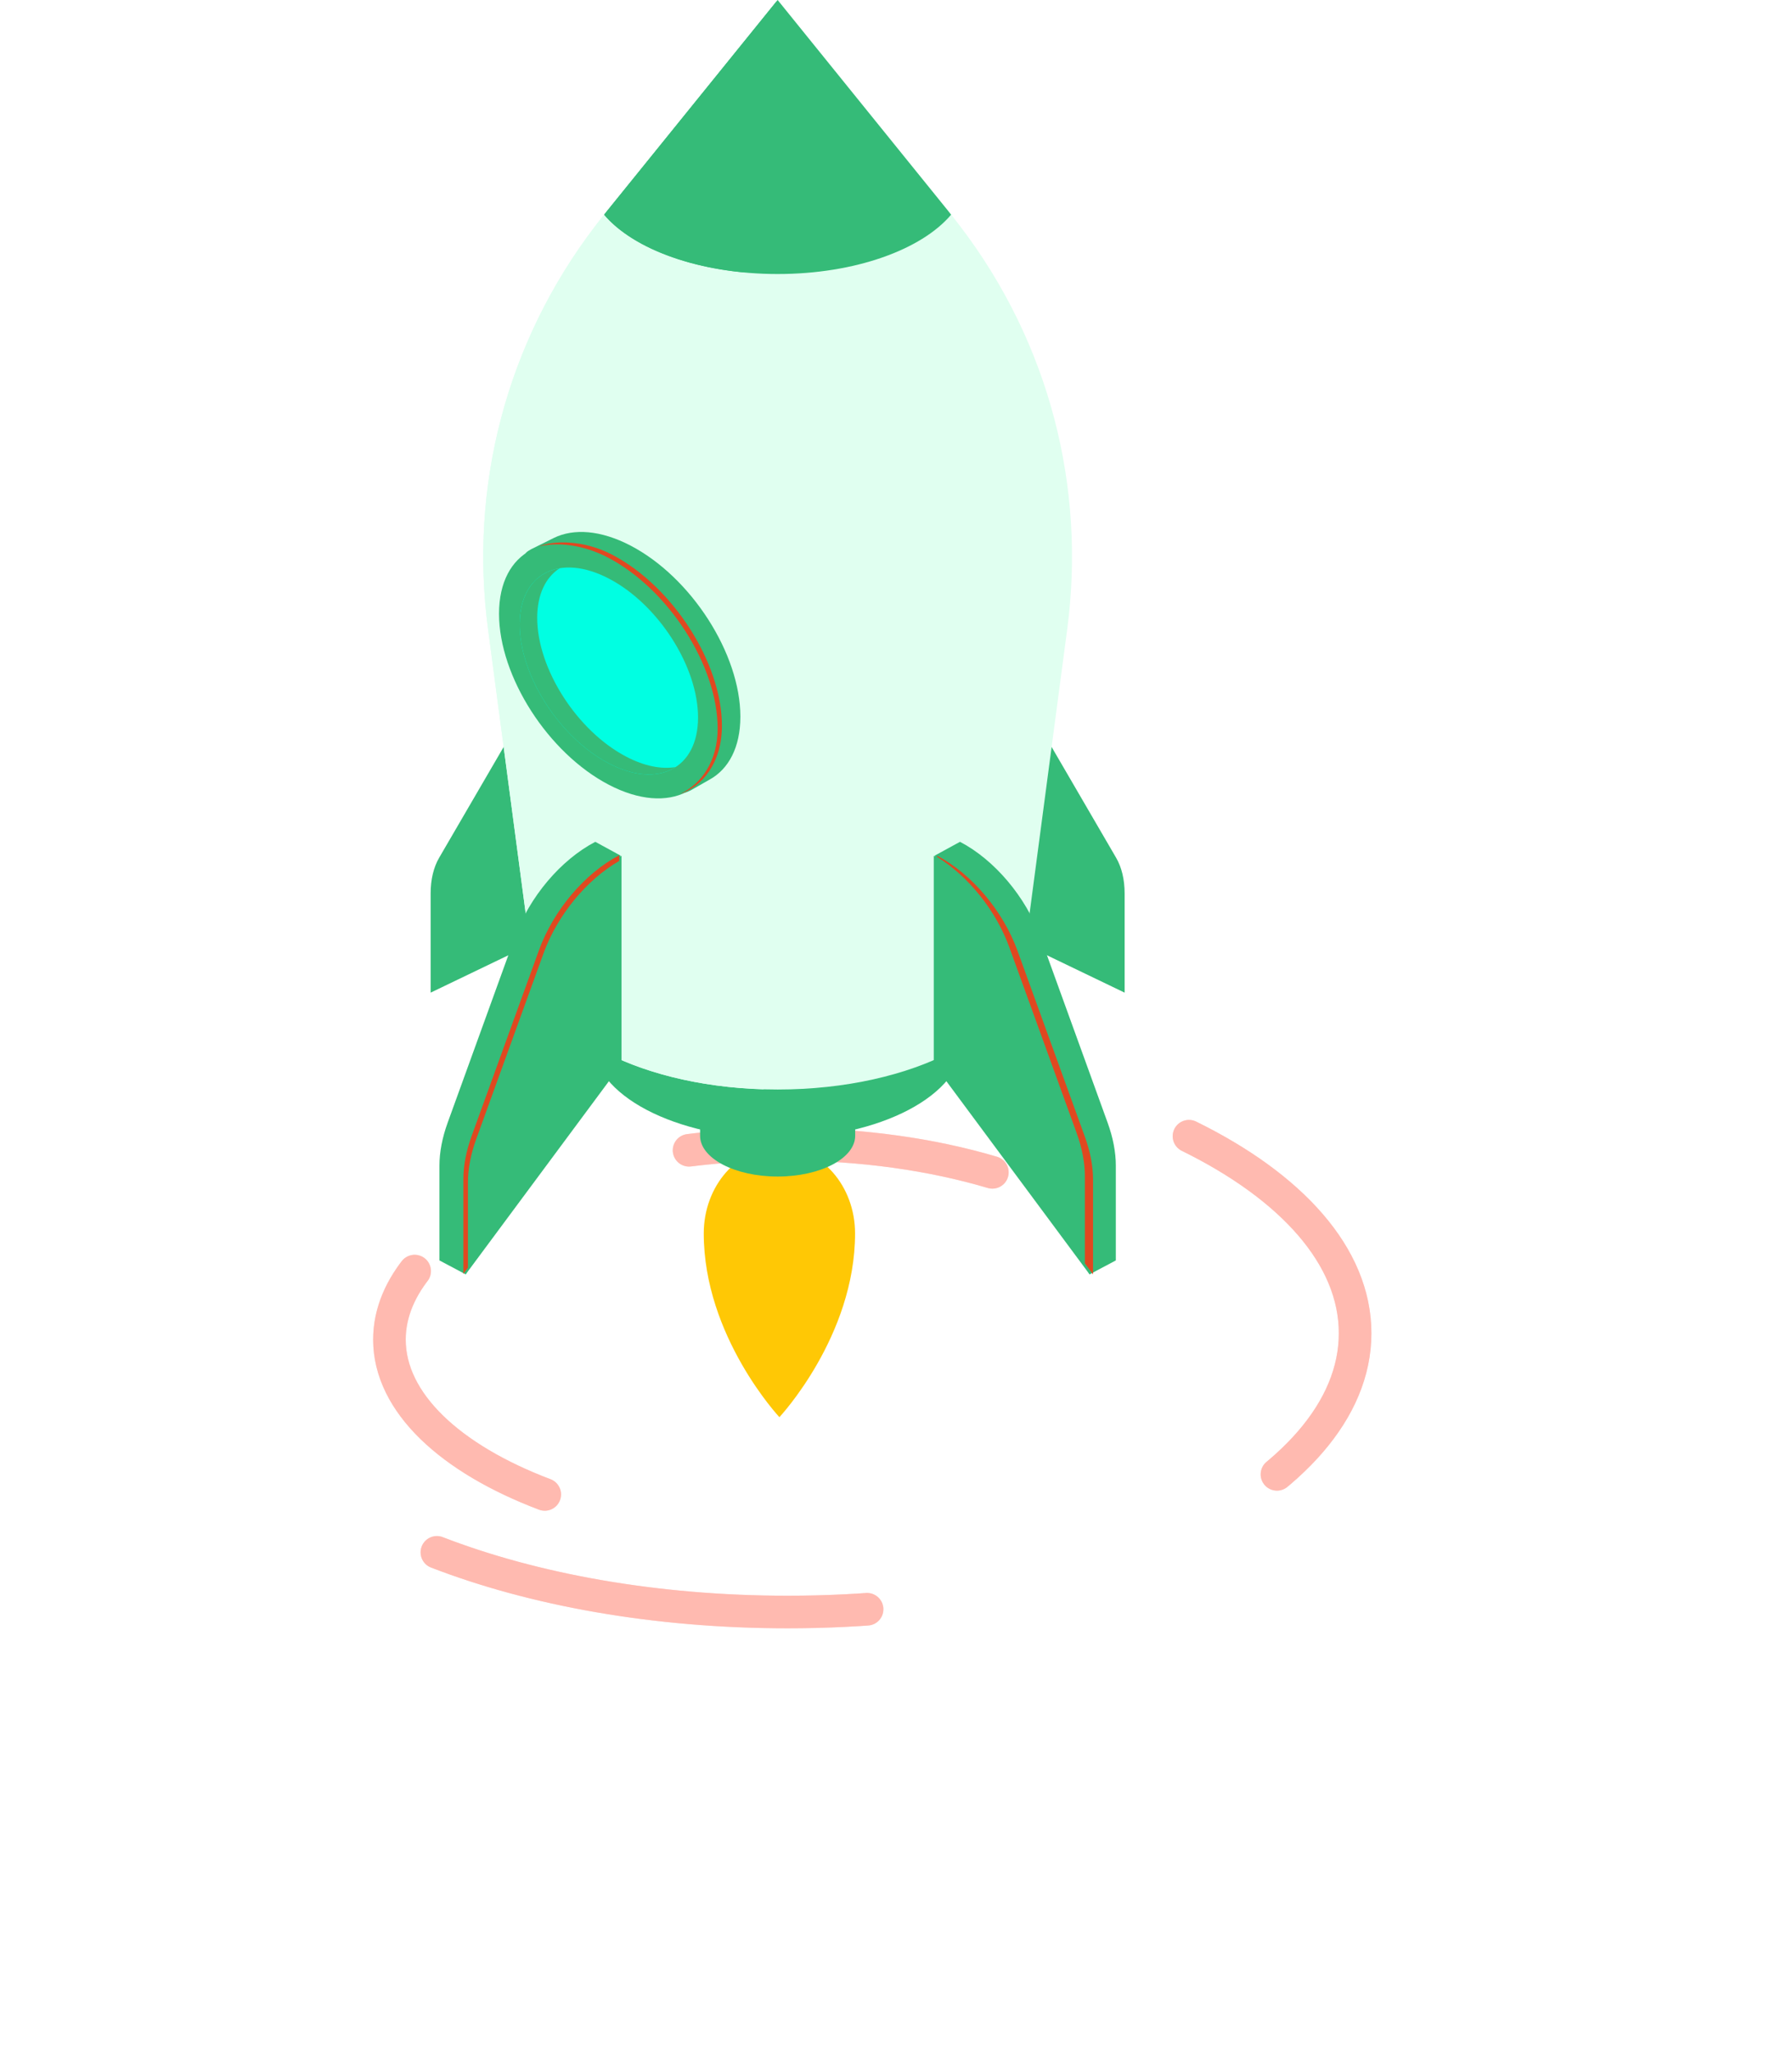 <svg width="110" height="126" viewBox="0 0 110 126" fill="none" xmlns="http://www.w3.org/2000/svg">
<path d="M72.984 69.742C79.284 72.839 83.182 77.115 83.182 81.835C83.182 91.279 67.572 98.947 48.347 98.947C40.223 98.947 32.745 97.578 26.818 95.285" stroke="#FFAFA4" stroke-opacity="0.64" stroke-width="2" stroke-linecap="round" stroke-linejoin="round" stroke-dasharray="26.88 26.88"/>
<g filter="url(#filter0_f_20358_6525)">
<path d="M72.984 69.742C79.284 72.839 83.182 77.115 83.182 81.835C83.182 91.279 67.572 98.947 48.347 98.947C40.223 98.947 32.745 97.578 26.818 95.285" stroke="#FFAFA4" stroke-opacity="0.64" stroke-width="2" stroke-linecap="round" stroke-linejoin="round" stroke-dasharray="26.88 26.88"/>
</g>
<path d="M33.439 91.731C27.643 89.538 23.905 86.096 23.905 82.227C23.905 75.611 34.841 70.239 48.311 70.239C52.921 70.239 57.235 70.868 60.915 71.961" stroke="#FFAFA4" stroke-opacity="0.64" stroke-width="2" stroke-linecap="round" stroke-linejoin="round" stroke-dasharray="18.83 18.83"/>
<g filter="url(#filter1_f_20358_6525)">
<path d="M33.439 91.731C27.643 89.538 23.905 86.096 23.905 82.227C23.905 75.611 34.841 70.239 48.311 70.239C52.921 70.239 57.235 70.868 60.915 71.961" stroke="#FFAFA4" stroke-opacity="0.64" stroke-width="2" stroke-linecap="round" stroke-linejoin="round" stroke-dasharray="18.83 18.83"/>
</g>
<path d="M52.487 75.71C52.487 82.029 47.843 86.988 47.843 86.988C47.843 86.988 43.199 82.029 43.199 75.71C43.199 72.789 45.278 70.421 47.843 70.421C50.408 70.421 52.487 72.789 52.487 75.71Z" fill="#FFC805"/>
<path d="M59.038 56.121L69.034 60.93V54.843C69.034 53.99 68.855 53.24 68.509 52.646L64.191 45.229C63.262 43.633 61.251 43.35 59.038 44.503V56.121Z" fill="#35BB78"/>
<path d="M36.431 56.121L26.434 60.93V54.843C26.434 53.99 26.613 53.24 26.959 52.646L31.277 45.229C32.206 43.633 34.218 43.35 36.431 44.503V56.121Z" fill="#35BB78"/>
<path d="M52.494 68.468H42.974V69.68H42.976C42.975 69.692 42.974 69.703 42.974 69.715C42.974 71.097 45.105 72.218 47.734 72.218C50.363 72.218 52.494 71.097 52.494 69.715C52.494 69.703 52.493 69.692 52.492 69.68H52.494V68.468Z" fill="#35BB78"/>
<path d="M59.103 57.717H36.365V63.817H36.369C36.368 63.845 36.365 63.872 36.365 63.9C36.365 67.201 41.455 69.877 47.734 69.877C54.013 69.877 59.103 67.201 59.103 63.9C59.103 63.872 59.1 63.845 59.099 63.817H59.103V57.717Z" fill="#35BB78"/>
<path d="M65.51 38.622C66.662 29.922 64.43 21.071 58.919 13.859C58.688 13.556 58.452 13.256 58.211 12.958L47.734 0L37.257 12.958C37.017 13.256 36.781 13.556 36.549 13.859C31.038 21.071 28.806 29.922 29.959 38.622L32.634 58.827H32.639C32.639 58.864 32.634 58.9 32.634 58.937C32.634 63.322 39.395 66.876 47.734 66.876C56.074 66.876 62.834 63.322 62.834 58.937C62.834 58.9 62.83 58.864 62.829 58.827H62.834L65.51 38.622Z" fill="#E0FFF0"/>
<path d="M45.459 35.003C44.926 22.989 45.67 10.807 47.657 0.096L37.257 12.959C37.017 13.256 36.781 13.556 36.549 13.859C31.038 21.071 28.806 29.922 29.959 38.623L32.634 58.827H32.639C32.638 58.864 32.634 58.9 32.634 58.937C32.634 63.17 38.934 66.628 46.873 66.863L45.459 35.003Z" fill="#E0FFF0"/>
<path d="M45.447 43.989C45.447 45.873 44.727 47.208 43.556 47.854C43.521 47.874 42.431 48.498 42.395 48.516C41.177 49.131 41.956 47.736 40.106 46.771C36.382 44.83 33.363 40.129 33.363 36.271C33.363 34.363 31.41 34.348 32.606 33.711C32.64 33.693 33.964 33.036 33.998 33.019C35.213 32.425 36.874 32.534 38.705 33.489C42.428 35.43 45.447 40.131 45.447 43.989Z" fill="#35BB78"/>
<path d="M44.116 44.7C44.116 48.558 41.098 50.112 37.374 48.171C33.65 46.23 30.632 41.529 30.632 37.671C30.632 33.813 33.65 32.259 37.374 34.2C41.098 36.141 44.116 40.842 44.116 44.7Z" fill="#35BB78"/>
<path d="M42.849 44.04C42.849 47.173 40.398 48.435 37.374 46.859C34.35 45.282 31.899 41.465 31.899 38.332C31.899 35.199 34.35 33.937 37.374 35.514C40.398 37.09 42.849 40.907 42.849 44.04Z" fill="#00FFE2"/>
<path d="M38.451 46.451C35.427 44.875 32.976 41.057 32.976 37.925C32.976 36.48 33.498 35.435 34.355 34.881C32.875 35.125 31.899 36.356 31.899 38.332C31.899 41.465 34.35 45.283 37.374 46.859C39.004 47.709 40.467 47.732 41.469 47.084C40.604 47.227 39.567 47.033 38.451 46.451Z" fill="#35BB78"/>
<path d="M37.572 34.046C35.787 33.116 33.94 33.178 33.085 33.543C34.209 33.259 35.798 33.431 37.309 34.219C41.033 36.16 44.052 40.861 44.052 44.719C44.052 46.728 43.038 48.15 41.728 48.742C43.102 48.283 44.314 46.839 44.314 44.546C44.314 40.688 41.296 35.987 37.572 34.046Z" fill="#E04820"/>
<path d="M36.542 64.466L28.585 78.223L26.975 77.366V71.541C26.975 70.724 27.147 69.828 27.478 68.914L31.61 57.509C32.499 55.054 34.424 52.776 36.542 51.672L38.088 52.516L36.542 64.466Z" fill="#35BB78"/>
<path d="M38.151 65.323L28.584 78.224V72.398C28.584 71.582 28.756 70.686 29.087 69.772L33.219 58.367C34.108 55.912 36.033 53.634 38.151 52.53V65.323Z" fill="#35BB78"/>
<path d="M28.725 72.558C28.725 71.741 28.897 70.845 29.228 69.931L33.36 58.526C34.21 56.181 36.005 53.999 38.01 52.847V52.499C35.893 53.603 33.968 55.881 33.079 58.336L28.946 69.741C28.616 70.655 28.444 71.551 28.444 72.368V78.193L28.725 77.813V72.558Z" fill="#E04820"/>
<path d="M58.928 64.466L66.884 78.223L68.494 77.366V71.541C68.494 70.724 68.322 69.828 67.991 68.914L63.859 57.509C62.97 55.054 61.045 52.776 58.928 51.672L57.381 52.516L58.928 64.466Z" fill="#35BB78"/>
<path d="M57.318 65.323L66.884 78.223V72.398C66.884 71.582 66.713 70.685 66.382 69.772L62.249 58.366C61.36 55.911 59.435 53.633 57.318 52.53V65.323Z" fill="#35BB78"/>
<path d="M66.592 69.772L62.46 58.366C61.571 55.911 59.646 53.633 57.529 52.53V52.603C59.444 53.786 61.141 55.893 61.959 58.152L66.092 69.557C66.422 70.471 66.594 71.367 66.594 72.184V77.548L67.095 78.223V72.398C67.095 71.582 66.924 70.685 66.592 69.772Z" fill="#E04820"/>
<path d="M58.211 12.958L47.734 0L37.257 12.958C37.198 13.031 37.143 13.105 37.085 13.178C38.898 15.323 42.982 16.82 47.734 16.82C52.486 16.82 56.57 15.323 58.383 13.178C58.325 13.105 58.27 13.031 58.211 12.958Z" fill="#35BB78"/>
<path d="M37.255 12.962C37.197 13.034 37.142 13.107 37.085 13.178C38.624 15 41.804 16.35 45.637 16.717C46.01 10.952 46.683 5.347 47.657 0.096L37.257 12.959C37.256 12.96 37.255 12.961 37.255 12.962Z" fill="#35BB78"/>
<defs>
<filter id="filter0_f_20358_6525" x="-9.96479e-05" y="42.924" width="110" height="82.841" filterUnits="userSpaceOnUse" color-interpolation-filters="sRGB">
<feFlood flood-opacity="0" result="BackgroundImageFix"/>
<feBlend mode="normal" in="SourceGraphic" in2="BackgroundImageFix" result="shape"/>
<feGaussianBlur stdDeviation="12.846" result="effect1_foregroundBlur_20358_6525"/>
</filter>
<filter id="filter1_f_20358_6525" x="4.816" y="51.149" width="75.189" height="59.672" filterUnits="userSpaceOnUse" color-interpolation-filters="sRGB">
<feFlood flood-opacity="0" result="BackgroundImageFix"/>
<feBlend mode="normal" in="SourceGraphic" in2="BackgroundImageFix" result="shape"/>
<feGaussianBlur stdDeviation="9" result="effect1_foregroundBlur_20358_6525"/>
</filter>
</defs>
</svg>
